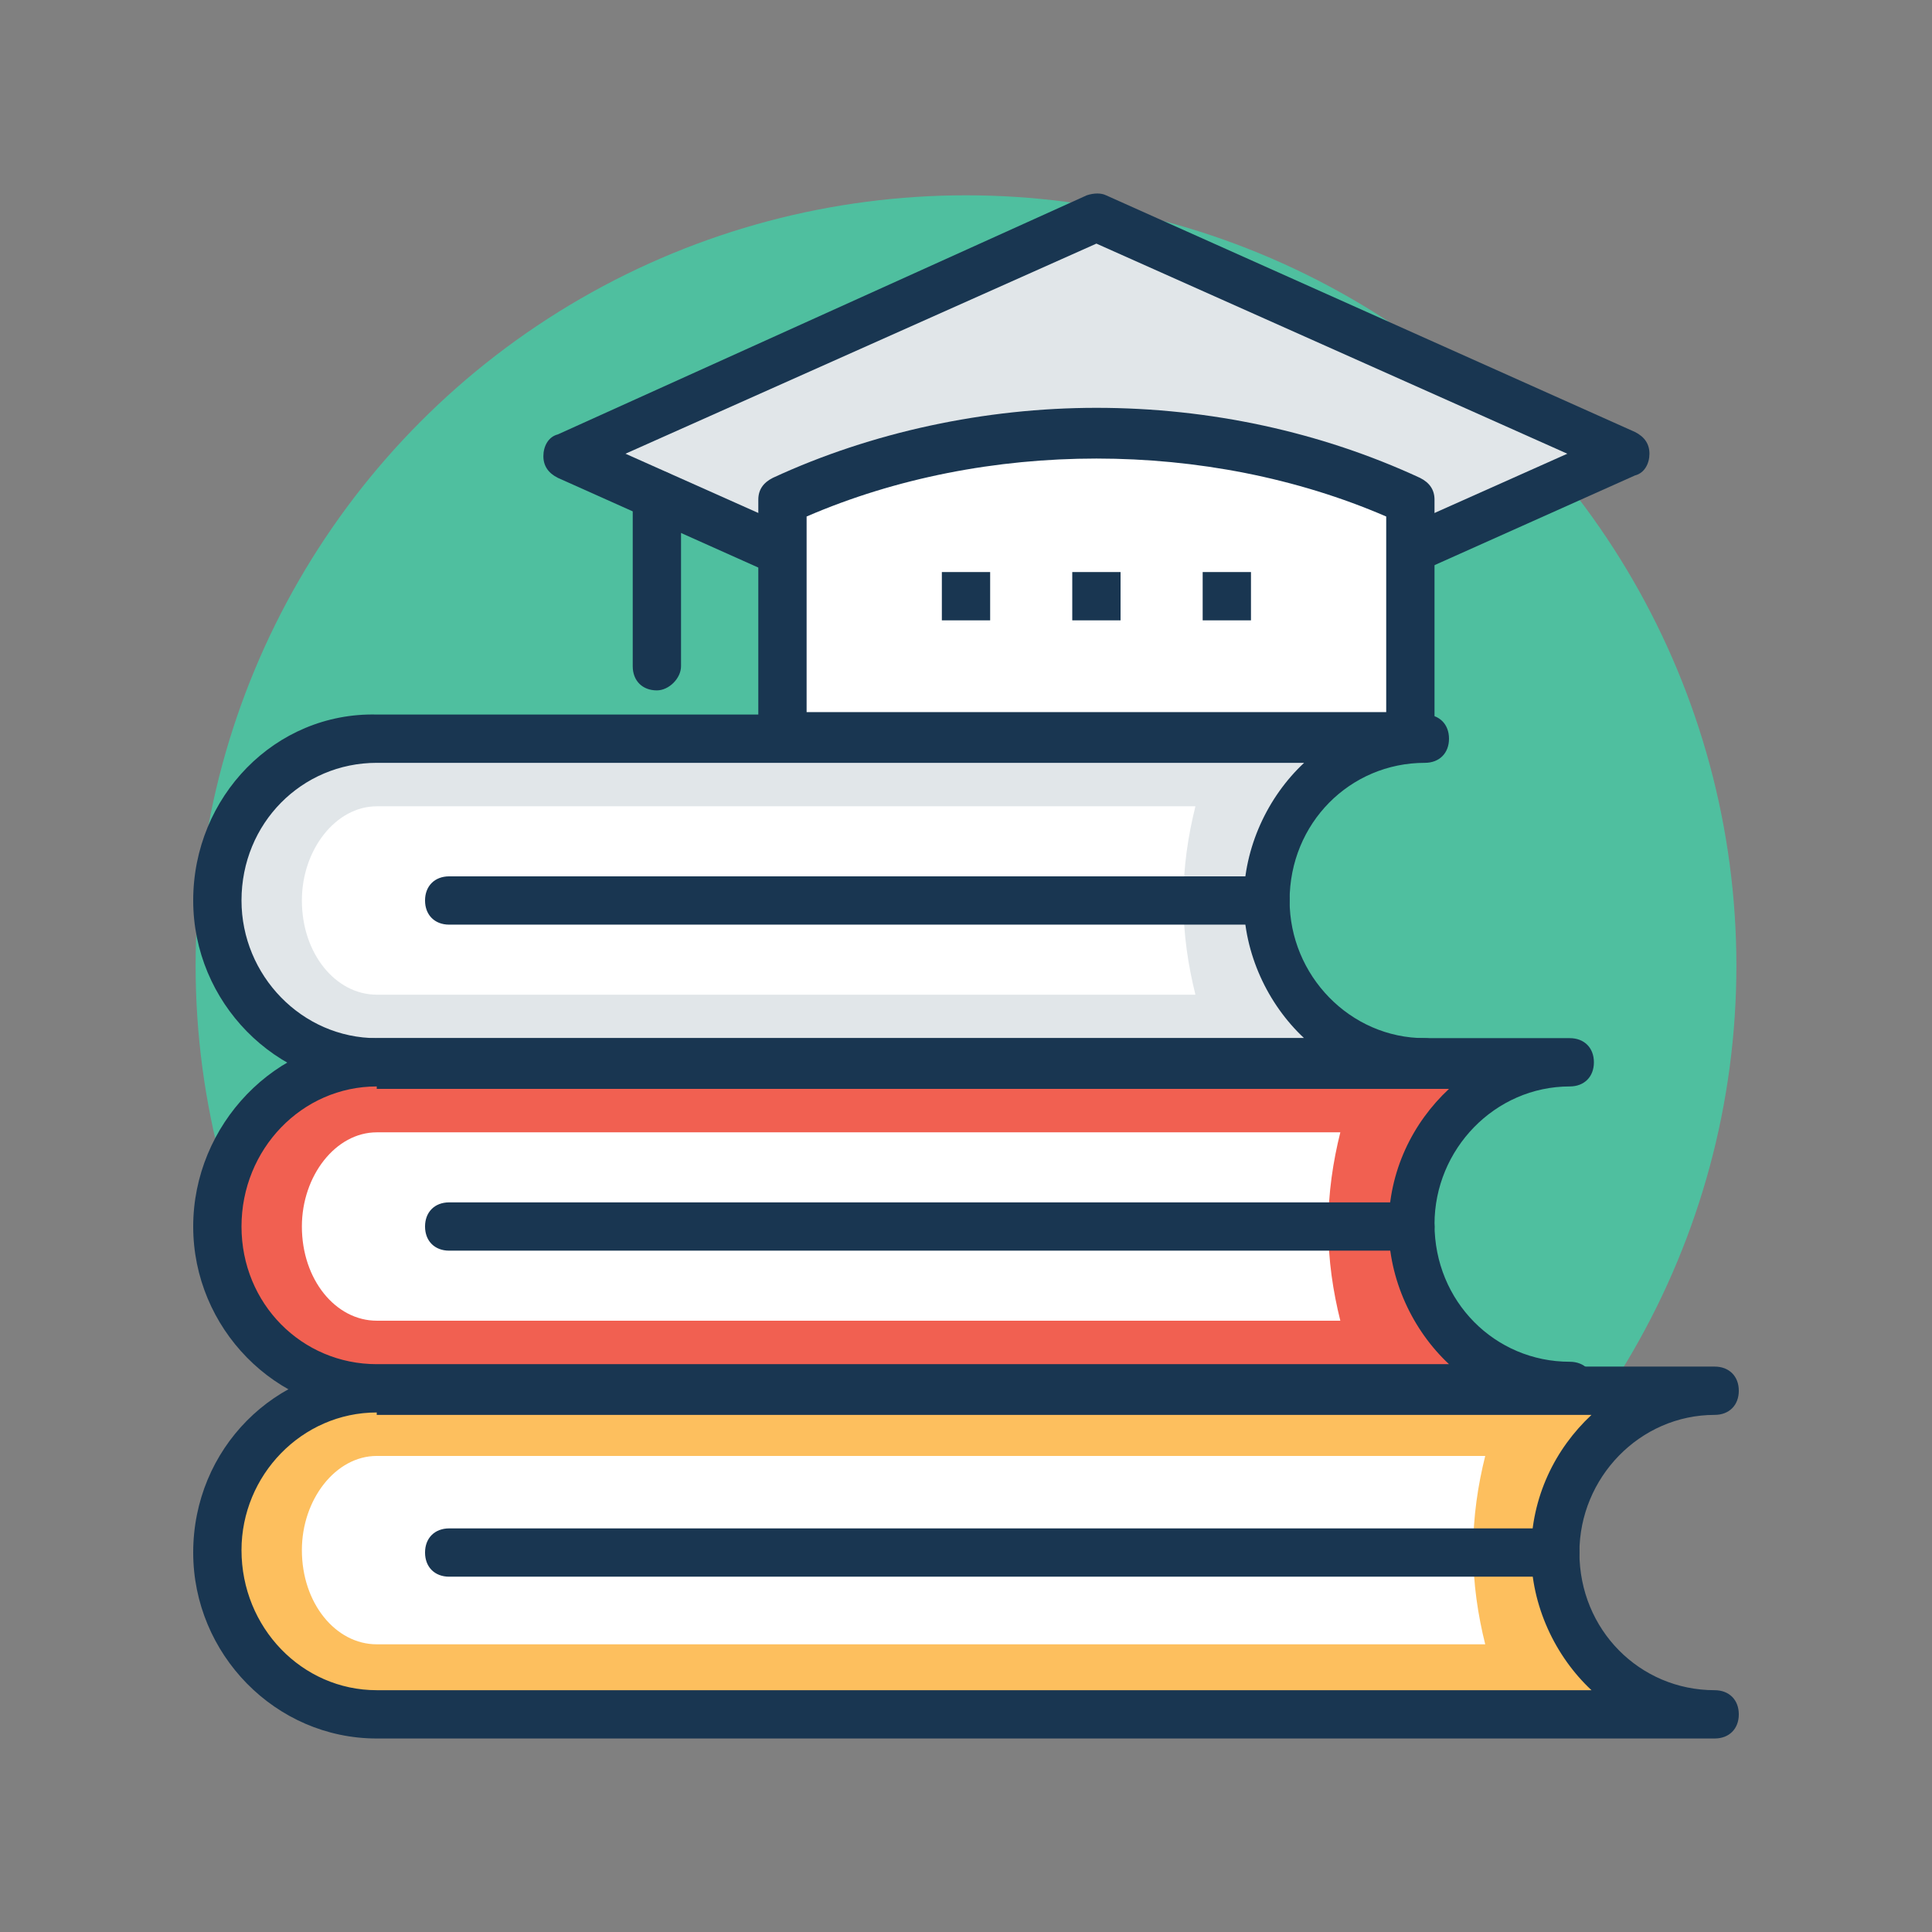 <?xml version="1.0"?>
<svg xmlns="http://www.w3.org/2000/svg" xmlns:xlink="http://www.w3.org/1999/xlink" xmlns:svgjs="http://svgjs.com/svgjs" version="1.1" width="512" height="512" x="0" y="0" viewBox="0 0 496.485 496.485" style="enable-background:new 0 0 512 512" xml:space="preserve" class=""><rect x="0" y="0" width="496.485" height="496.485" fill="#808080" stroke="none"/><g transform="matrix(0.8,0,0,0.8,49.649,49.648)">
<circle xmlns="http://www.w3.org/2000/svg" style="" cx="248.242" cy="248.145" r="247.467" fill="#4fbf9f" data-original="#4fbf9f" class=""/>
<polygon xmlns="http://www.w3.org/2000/svg" style="" points="290.133,7.661 120.242,83.685 290.133,160.485 460.8,83.685 " fill="#e1e6e9" data-original="#e1e6e9" class=""/>
<path xmlns="http://www.w3.org/2000/svg" style="" d="M290.133,168.242c-0.776,0-2.327,0-3.103-0.776L117.139,91.442c-3.103-1.552-4.655-3.879-4.655-6.982  s1.552-6.206,4.655-6.982l169.891-76.8c2.327-0.776,4.655-0.776,6.206,0l169.891,76.024c3.103,1.552,4.655,3.879,4.655,6.982  s-1.552,6.206-4.655,6.982l-169.891,76.024C292.461,167.467,291.685,168.242,290.133,168.242z M138.861,83.685l151.273,67.491  l151.273-67.491L290.133,16.194L138.861,83.685z" fill="#193651" data-original="#193651" class=""/>
<path xmlns="http://www.w3.org/2000/svg" style="" d="M390.982,174.448V98.424l0,0c-62.836-28.703-138.861-28.703-201.697,0v76.024H390.982z" fill="#ffffff" data-original="#ffffff" class=""/>
<g xmlns="http://www.w3.org/2000/svg">
	<path style="" d="M390.982,182.206H189.285c-4.655,0-7.758-3.103-7.758-7.758V98.424c0-3.103,1.552-5.43,4.655-6.982   c31.806-14.739,68.267-22.497,103.952-22.497c36.461,0,72.145,7.758,103.952,22.497c3.103,1.552,4.655,3.879,4.655,6.982v76.024   c0,2.327-0.776,3.879-2.327,5.43C394.861,181.43,393.309,182.206,390.982,182.206z M197.042,166.691h186.182v-62.836   c-57.406-24.824-128.776-24.824-186.182,0V166.691L197.042,166.691z" fill="#193651" data-original="#193651" class=""/>
	<path style="" d="M148.945,159.709c-4.655,0-7.758-3.103-7.758-7.758V96.873c0-4.655,3.103-7.758,7.758-7.758   c4.655,0,7.758,3.103,7.758,7.758v55.079C156.703,155.83,152.824,159.709,148.945,159.709z" fill="#193651" data-original="#193651" class=""/>
</g>
<path xmlns="http://www.w3.org/2000/svg" style="" d="M344.436,227.2c0,28.703,22.497,51.976,51.2,51.976H58.958c-28.703,0-51.2-23.273-51.2-51.976  s22.497-51.976,51.2-51.976h336.679C367.709,174.448,344.436,197.721,344.436,227.2z" fill="#e1e6e9" data-original="#e1e6e9" class=""/>
<path xmlns="http://www.w3.org/2000/svg" style="" d="M395.636,271.418L395.636,271.418L395.636,271.418c-24.048,0-43.442-20.17-43.442-44.218  c0-24.824,19.394-44.218,43.442-44.218c4.655,0,7.758-3.103,7.758-7.758c0-4.655-3.103-7.758-7.758-7.758H58.958  C26.376,166.691,0,193.842,0,227.2c0,32.582,26.376,59.733,58.958,59.733h336.679l0,0c4.655,0,7.758-3.103,7.758-7.758  C403.394,275.297,400.291,271.418,395.636,271.418z M58.958,271.418c-24.048,0-43.442-20.17-43.442-44.218  c0-24.824,19.394-44.218,43.442-44.218h297.891c-11.636,10.861-19.394,27.152-19.394,44.218s7.758,33.358,19.394,44.218H58.958z" fill="#193651" data-original="#193651" class=""/>
<path xmlns="http://www.w3.org/2000/svg" style="" d="M58.958,257.455c-13.188,0-24.048-13.188-24.048-30.255c0-16.291,10.861-30.255,24.048-30.255  h262.982c-2.327,9.309-3.879,19.394-3.879,30.255c0,10.861,1.552,20.945,3.879,30.255H58.958z" fill="#ffffff" data-original="#ffffff" class=""/>
<path xmlns="http://www.w3.org/2000/svg" style="" d="M344.436,234.958H82.23c-4.655,0-7.758-3.103-7.758-7.758c0-4.655,3.103-7.758,7.758-7.758h262.206  c4.655,0,7.758,3.103,7.758,7.758C352.194,231.079,349.091,234.958,344.436,234.958z" fill="#193651" data-original="#193651" class=""/>
<path xmlns="http://www.w3.org/2000/svg" style="" d="M390.982,331.927c0-28.703,22.497-51.976,51.2-51.976H58.958c-28.703-0.776-51.2,22.497-51.2,51.976  c0,28.703,22.497,51.976,51.2,51.976h383.224C414.255,383.903,390.982,360.63,390.982,331.927z" fill="#f16051" data-original="#f16051"/>
<path xmlns="http://www.w3.org/2000/svg" style="" d="M442.182,391.661L442.182,391.661H58.958C26.376,391.661,0,364.509,0,331.927  s26.376-60.509,58.958-60.509h383.224c4.655,0,7.758,3.103,7.758,7.758c0,4.655-3.103,7.758-7.758,7.758  c-24.048,0-43.442,20.17-43.442,44.218c0,24.824,19.394,44.218,43.442,44.218l0,0l0,0c4.655,0,7.758,3.103,7.758,7.758  C449.939,388.558,446.836,391.661,442.182,391.661z M58.958,286.933c-24.048,0-43.442,20.17-43.442,44.994  s19.394,44.218,43.442,44.218h344.436C391.758,365.285,384,348.994,384,331.927c0-17.842,7.758-33.358,19.394-44.218H58.958V286.933  z" fill="#193651" data-original="#193651" class=""/>
<path xmlns="http://www.w3.org/2000/svg" style="" d="M58.958,362.182c-13.188,0-24.048-13.188-24.048-30.255c0-16.291,10.861-30.255,24.048-30.255  h309.527c-2.327,9.309-3.879,19.394-3.879,30.255s1.552,20.945,3.879,30.255H58.958z" fill="#ffffff" data-original="#ffffff" class=""/>
<path xmlns="http://www.w3.org/2000/svg" style="" d="M390.982,339.685H82.23c-4.655,0-7.758-3.103-7.758-7.758s3.103-7.758,7.758-7.758h308.752  c4.655,0,7.758,3.103,7.758,7.758C398.739,335.806,395.636,339.685,390.982,339.685z" fill="#193651" data-original="#193651" class=""/>
<path xmlns="http://www.w3.org/2000/svg" style="" d="M437.527,436.655c0,28.703,22.497,51.976,51.2,51.976H58.958c-28.703,0-51.2-23.273-51.2-51.976  s22.497-51.976,51.2-51.976h429.77C460.8,383.903,437.527,407.176,437.527,436.655z" fill="#fdbf5e" data-original="#fdbf5e"/>
<path xmlns="http://www.w3.org/2000/svg" style="" d="M488.727,496.388L488.727,496.388H58.958C26.376,496.388,0,469.236,0,436.655  c0-33.358,26.376-59.733,58.958-59.733h429.77c4.655,0,7.758,3.103,7.758,7.758c0,4.655-3.103,7.758-7.758,7.758  c-24.048,0-43.442,20.17-43.442,44.218c0,24.824,19.394,44.218,43.442,44.218l0,0l0,0c4.655,0,7.758,3.103,7.758,7.758  S493.382,496.388,488.727,496.388z M58.958,391.661c-24.048,0-43.442,20.17-43.442,44.218c0,24.824,19.394,44.994,43.442,44.994  h390.206c-11.636-10.861-19.394-27.152-19.394-44.218c0-17.842,7.758-33.358,19.394-44.218H58.958V391.661z" fill="#193651" data-original="#193651" class=""/>
<path xmlns="http://www.w3.org/2000/svg" style="" d="M58.958,466.133c-13.188,0-24.048-13.188-24.048-30.255c0-16.291,10.861-30.255,24.048-30.255H415.03  c-2.327,9.309-3.879,19.394-3.879,30.255s1.552,20.945,3.879,30.255H58.958z" fill="#ffffff" data-original="#ffffff" class=""/>
<g xmlns="http://www.w3.org/2000/svg">
	<path style="" d="M437.527,444.412H82.23c-4.655,0-7.758-3.103-7.758-7.758c0-4.655,3.103-7.758,7.758-7.758h355.297   c4.655,0,7.758,3.103,7.758,7.758C445.285,440.533,442.182,444.412,437.527,444.412z" fill="#193651" data-original="#193651" class=""/>
	<rect x="240.485" y="121.697" style="" width="15.515" height="15.515" fill="#193651" data-original="#193651" class=""/>
</g>
<g xmlns="http://www.w3.org/2000/svg">
	<rect x="282.376" y="121.697" style="" width="15.515" height="15.515" fill="#193651" data-original="#193651" class=""/>
	<rect x="324.267" y="121.697" style="" width="15.515" height="15.515" fill="#193651" data-original="#193651" class=""/>
</g>
<g xmlns="http://www.w3.org/2000/svg">
</g>
<g xmlns="http://www.w3.org/2000/svg">
</g>
<g xmlns="http://www.w3.org/2000/svg">
</g>
<g xmlns="http://www.w3.org/2000/svg">
</g>
<g xmlns="http://www.w3.org/2000/svg">
</g>
<g xmlns="http://www.w3.org/2000/svg">
</g>
<g xmlns="http://www.w3.org/2000/svg">
</g>
<g xmlns="http://www.w3.org/2000/svg">
</g>
<g xmlns="http://www.w3.org/2000/svg">
</g>
<g xmlns="http://www.w3.org/2000/svg">
</g>
<g xmlns="http://www.w3.org/2000/svg">
</g>
<g xmlns="http://www.w3.org/2000/svg">
</g>
<g xmlns="http://www.w3.org/2000/svg">
</g>
<g xmlns="http://www.w3.org/2000/svg">
</g>
<g xmlns="http://www.w3.org/2000/svg">
</g>
</g></svg>
